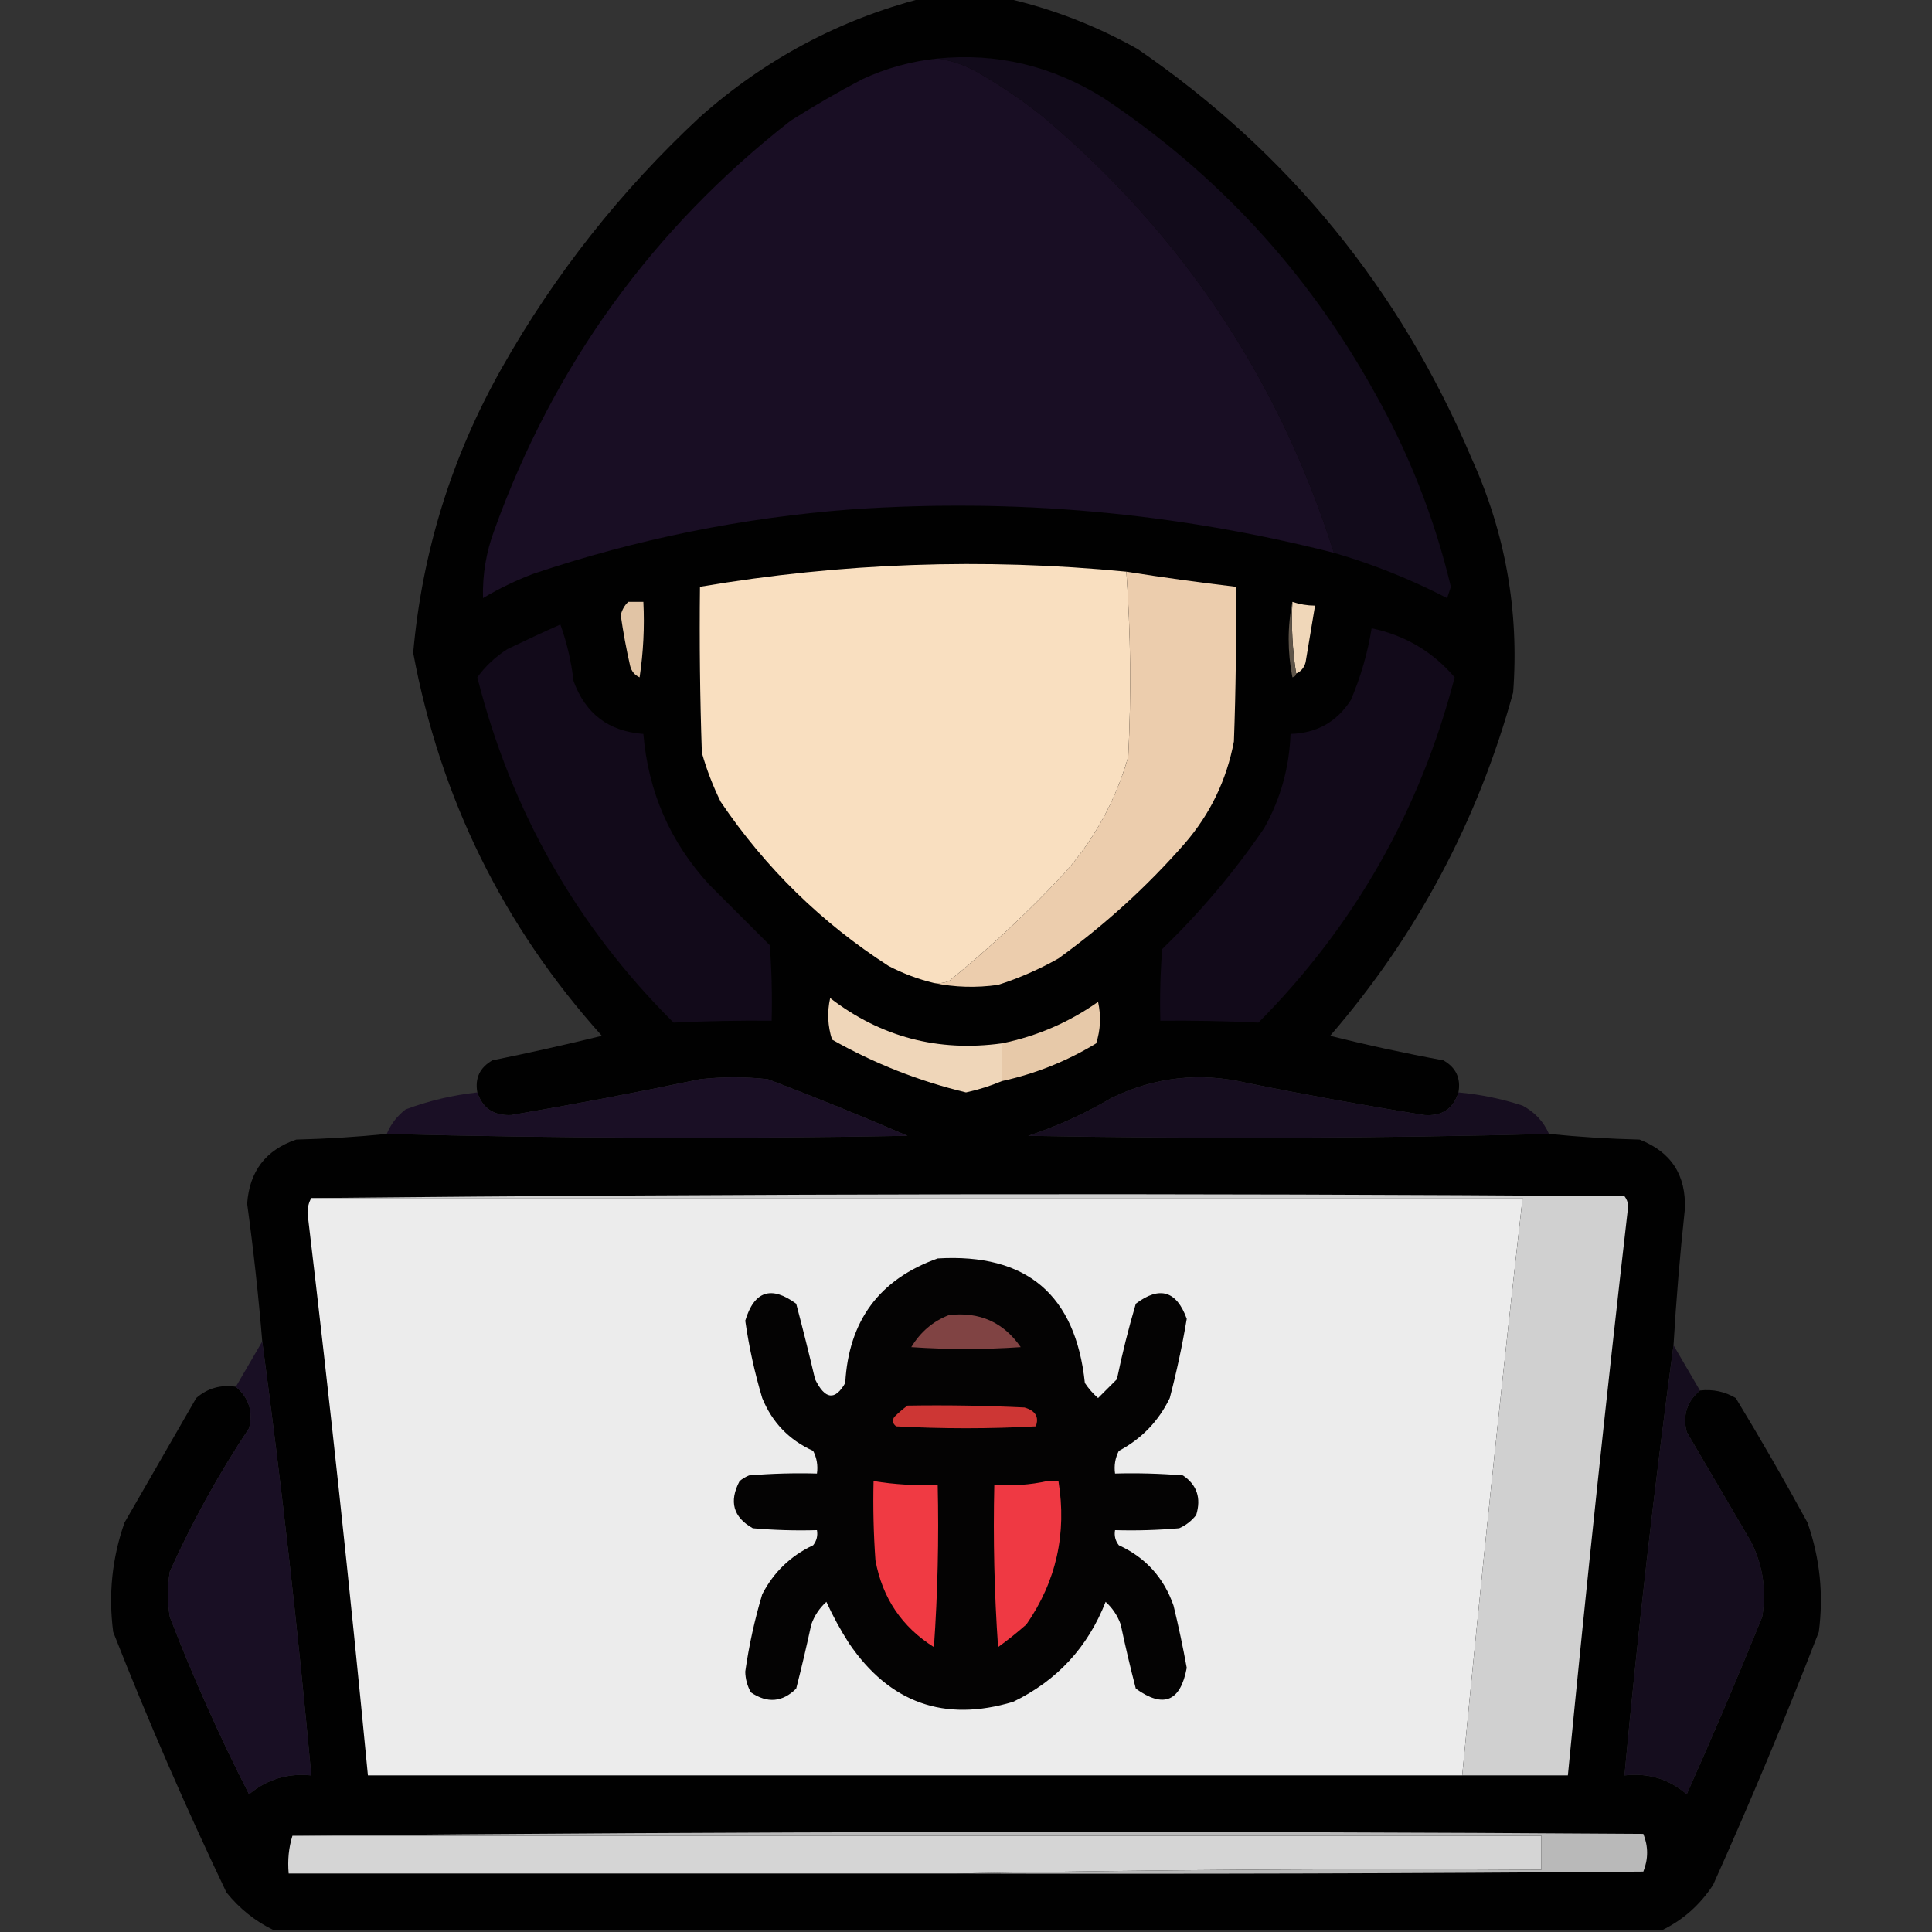 <?xml version="1.0" encoding="UTF-8"?>
<!DOCTYPE svg PUBLIC "-//W3C//DTD SVG 1.1//EN" "http://www.w3.org/Graphics/SVG/1.1/DTD/svg11.dtd">
<svg xmlns="http://www.w3.org/2000/svg" version="1.1" width="512px" height="512px" style="shape-rendering:geometricPrecision; text-rendering:geometricPrecision; image-rendering:optimizeQuality; fill-rule:evenodd; clip-rule:evenodd" xmlns:xlink="http://www.w3.org/1999/xlink">
<rect width="100%" height="100%" fill="#333333" stroke="none"/>
<g><path style="opacity:0.984" fill="#010101" d="M 244.5,-0.5 C 251.833,-0.5 259.167,-0.5 266.5,-0.5C 278.699,2.252 290.366,6.752 301.5,13C 341.51,40.478 371.01,76.645 390,121.5C 398.951,141.25 402.617,161.917 401,183.5C 391.624,217.593 375.457,247.926 352.5,274.5C 362.421,276.984 372.421,279.151 382.5,281C 385.844,282.894 387.178,285.727 386.5,289.5C 385.146,293.839 382.146,295.839 377.5,295.5C 361.78,292.989 346.113,290.156 330.5,287C 317.991,284.064 305.991,285.397 294.5,291C 287.572,295.093 280.239,298.426 272.5,301C 318.668,301.832 364.668,301.665 410.5,300.5C 418.422,301.302 426.422,301.802 434.5,302C 442.889,305.271 446.889,311.437 446.5,320.5C 445.206,332.481 444.206,344.481 443.5,356.5C 438.404,394.273 434.07,432.273 430.5,470.5C 436.804,469.781 442.304,471.447 447,475.5C 453.948,459.939 460.615,444.272 467,428.5C 468.195,421.491 467.195,414.825 464,408.5C 458.333,398.833 452.667,389.167 447,379.5C 445.882,375.077 447.049,371.41 450.5,368.5C 453.93,368.107 457.096,368.773 460,370.5C 466.586,381.337 472.919,392.337 479,403.5C 482.303,412.903 483.303,422.569 482,432.5C 473.255,455.066 463.922,477.399 454,499.5C 450.546,504.794 446.046,508.794 440.5,511.5C 317.833,511.5 195.167,511.5 72.5,511.5C 67.629,509.138 63.462,505.804 60,501.5C 49.169,478.84 39.169,455.84 30,432.5C 28.697,422.569 29.697,412.903 33,403.5C 39.333,392.5 45.667,381.5 52,370.5C 54.984,367.9 58.484,366.9 62.5,367.5C 65.951,370.41 67.118,374.077 66,378.5C 57.956,390.587 50.956,403.254 45,416.5C 44.333,420.5 44.333,424.5 45,428.5C 51.194,444.552 58.194,460.218 66,475.5C 70.769,471.522 76.269,469.856 82.5,470.5C 78.957,431.946 74.624,393.612 69.5,355.5C 68.496,343.301 67.163,331.135 65.5,319C 66.098,310.41 70.431,304.743 78.5,302C 86.578,301.802 94.578,301.302 102.5,300.5C 148.332,301.665 194.332,301.832 240.5,301C 228.27,295.717 215.937,290.717 203.5,286C 197.5,285.333 191.5,285.333 185.5,286C 168.893,289.485 152.227,292.652 135.5,295.5C 130.873,295.702 127.873,293.702 126.5,289.5C 125.822,285.727 127.156,282.894 130.5,281C 140.221,279.023 149.887,276.856 159.5,274.5C 133.378,245.422 116.711,211.588 109.5,173C 111.892,146.155 119.726,120.989 133,97.5C 147.006,72.698 164.506,50.531 185.5,31C 202.691,15.74 222.357,5.24 244.5,-0.5 Z"/></g>
<g><path style="opacity:1" fill="#120b1b" d="M 248.5,15.5 C 264.146,13.937 278.813,17.437 292.5,26C 322.562,46.063 346.395,71.896 364,103.5C 373.295,119.889 380.128,137.222 384.5,155.5C 384.167,156.5 383.833,157.5 383.5,158.5C 373.821,153.5 363.821,149.5 353.5,146.5C 338.924,100.488 313.257,61.988 276.5,31C 271.442,26.943 266.108,23.276 260.5,20C 256.781,17.636 252.781,16.136 248.5,15.5 Z"/></g>
<g><path style="opacity:1" fill="#190e24" d="M 248.5,15.5 C 252.781,16.136 256.781,17.636 260.5,20C 266.108,23.276 271.442,26.943 276.5,31C 313.257,61.988 338.924,100.488 353.5,146.5C 311.497,135.822 268.831,131.989 225.5,135C 196.785,137.179 168.785,142.846 141.5,152C 136.802,153.766 132.302,155.933 128,158.5C 127.834,152.327 128.834,146.327 131,140.5C 146.789,96.728 172.956,60.561 209.5,32C 215.702,28.067 222.035,24.4 228.5,21C 234.869,18.043 241.536,16.21 248.5,15.5 Z"/></g>
<g><path style="opacity:1" fill="#f9dfc0" d="M 298.5,151.5 C 299.651,167.759 299.817,184.093 299,200.5C 295.681,212.139 290.014,222.473 282,231.5C 272.436,241.734 262.269,251.234 251.5,260C 250.207,260.49 248.873,260.657 247.5,260.5C 243.342,259.502 239.342,258.002 235.5,256C 217.711,244.544 202.877,230.044 191,212.5C 188.938,208.312 187.271,203.979 186,199.5C 185.5,184.837 185.333,170.17 185.5,155.5C 222.968,149.141 260.635,147.807 298.5,151.5 Z"/></g>
<g><path style="opacity:1" fill="#eccdad" d="M 298.5,151.5 C 308.132,153.019 317.799,154.352 327.5,155.5C 327.667,169.171 327.5,182.837 327,196.5C 325.068,206.696 320.735,215.696 314,223.5C 303.998,234.922 292.832,245.089 280.5,254C 275.401,256.883 270.067,259.217 264.5,261C 258.651,261.818 252.985,261.652 247.5,260.5C 248.873,260.657 250.207,260.49 251.5,260C 262.269,251.234 272.436,241.734 282,231.5C 290.014,222.473 295.681,212.139 299,200.5C 299.817,184.093 299.651,167.759 298.5,151.5 Z"/></g>
<g><path style="opacity:1" fill="#e1c4a5" d="M 166.5,159.5 C 167.833,159.5 169.167,159.5 170.5,159.5C 170.83,166.2 170.497,172.866 169.5,179.5C 168.201,178.91 167.368,177.91 167,176.5C 165.981,172.036 165.148,167.536 164.5,163C 164.862,161.566 165.528,160.399 166.5,159.5 Z"/></g>
<g><path style="opacity:1" fill="#f0d7b9" d="M 342.5,159.5 C 344.435,160.15 346.435,160.483 348.5,160.5C 347.669,165.487 346.836,170.487 346,175.5C 345.623,176.942 344.79,177.942 343.5,178.5C 342.51,172.355 342.177,166.022 342.5,159.5 Z"/></g>
<g><path style="opacity:1" fill="#120a1a" d="M 148.5,165.5 C 150.219,170.242 151.386,175.242 152,180.5C 155.163,189.166 161.33,193.833 170.5,194.5C 171.784,209.862 177.617,223.195 188,234.5C 193.333,239.833 198.667,245.167 204,250.5C 204.5,257.158 204.666,263.825 204.5,270.5C 195.774,270.424 187.108,270.591 178.5,271C 152.778,245.404 135.445,214.904 126.5,179.5C 128.607,176.564 131.274,174.064 134.5,172C 139.227,169.715 143.893,167.548 148.5,165.5 Z"/></g>
<g><path style="opacity:1" fill="#120a1a" d="M 363.5,166.5 C 372.338,168.348 379.671,172.682 385.5,179.5C 376.32,214.796 358.987,245.296 333.5,271C 324.892,270.591 316.226,270.424 307.5,270.5C 307.334,264.158 307.5,257.825 308,251.5C 318.127,241.713 327.127,231.046 335,219.5C 339.358,211.736 341.691,203.403 342,194.5C 348.962,194.299 354.295,191.299 358,185.5C 360.611,179.372 362.444,173.039 363.5,166.5 Z"/></g>
<g><path style="opacity:1" fill="#5f5549" d="M 342.5,159.5 C 342.177,166.022 342.51,172.355 343.5,178.5C 343.44,179.043 343.107,179.376 342.5,179.5C 341.182,172.678 341.182,166.011 342.5,159.5 Z"/></g>
<g><path style="opacity:1" fill="#efd6b9" d="M 265.5,276.5 C 265.5,279.833 265.5,283.167 265.5,286.5C 262.536,287.764 259.37,288.764 256,289.5C 243.518,286.506 231.685,281.839 220.5,275.5C 219.341,271.878 219.175,268.211 220,264.5C 233.43,274.817 248.596,278.817 265.5,276.5 Z"/></g>
<g><path style="opacity:1" fill="#e7c9a9" d="M 265.5,286.5 C 265.5,283.167 265.5,279.833 265.5,276.5C 274.77,274.615 283.27,270.948 291,265.5C 291.825,269.211 291.659,272.878 290.5,276.5C 282.698,281.237 274.365,284.57 265.5,286.5 Z"/></g>
<g><path style="opacity:1" fill="#1a0f25" d="M 102.5,300.5 C 103.543,297.944 105.21,295.777 107.5,294C 113.657,291.711 119.991,290.211 126.5,289.5C 127.873,293.702 130.873,295.702 135.5,295.5C 152.227,292.652 168.893,289.485 185.5,286C 191.5,285.333 197.5,285.333 203.5,286C 215.937,290.717 228.27,295.717 240.5,301C 194.332,301.832 148.332,301.665 102.5,300.5 Z"/></g>
<g><path style="opacity:1" fill="#160d1f" d="M 386.5,289.5 C 392.293,290.021 397.96,291.188 403.5,293C 406.739,294.736 409.073,297.236 410.5,300.5C 364.668,301.665 318.668,301.832 272.5,301C 280.239,298.426 287.572,295.093 294.5,291C 305.991,285.397 317.991,284.064 330.5,287C 346.113,290.156 361.78,292.989 377.5,295.5C 382.146,295.839 385.146,293.839 386.5,289.5 Z"/></g>
<g><path style="opacity:1" fill="#ececec" d="M 82.5,317.5 C 189.5,317.5 296.5,317.5 403.5,317.5C 397.726,368.464 392.393,419.464 387.5,470.5C 290.833,470.5 194.167,470.5 97.5,470.5C 92.731,420.78 87.397,371.113 81.5,321.5C 81.511,319.955 81.844,318.622 82.5,317.5 Z"/></g>
<g><path style="opacity:1" fill="#d0d0d0" d="M 82.5,317.5 C 198.333,316.334 314.333,316.167 430.5,317C 431.059,317.725 431.392,318.558 431.5,319.5C 425.727,369.788 420.394,420.122 415.5,470.5C 406.167,470.5 396.833,470.5 387.5,470.5C 392.393,419.464 397.726,368.464 403.5,317.5C 296.5,317.5 189.5,317.5 82.5,317.5 Z"/></g>
<g><path style="opacity:1" fill="#040303" d="M 248.5,333.5 C 272.036,332.096 285.036,343.096 287.5,366.5C 288.48,367.981 289.647,369.315 291,370.5C 292.667,368.833 294.333,367.167 296,365.5C 297.392,358.738 299.059,352.071 301,345.5C 307.309,340.728 311.809,342.062 314.5,349.5C 313.319,356.572 311.819,363.572 310,370.5C 307.027,376.64 302.527,381.306 296.5,384.5C 295.534,386.396 295.201,388.396 295.5,390.5C 301.509,390.334 307.509,390.501 313.5,391C 317.212,393.513 318.378,397.013 317,401.5C 315.786,403.049 314.286,404.215 312.5,405C 306.843,405.499 301.176,405.666 295.5,405.5C 295.238,406.978 295.571,408.311 296.5,409.5C 303.593,412.761 308.426,418.094 311,425.5C 312.327,430.961 313.494,436.461 314.5,442C 312.834,450.946 308.334,452.779 301,447.5C 299.543,441.887 298.21,436.22 297,430.5C 296.163,428.156 294.829,426.156 293,424.5C 288.285,436.547 280.119,445.381 268.5,451C 250.266,456.472 235.766,451.305 225,435.5C 222.731,431.962 220.731,428.295 219,424.5C 217.171,426.156 215.837,428.156 215,430.5C 213.772,436.208 212.439,441.875 211,447.5C 207.341,451.115 203.341,451.448 199,448.5C 198.042,446.801 197.542,444.967 197.5,443C 198.49,436.052 199.99,429.218 202,422.5C 205.028,416.639 209.528,412.306 215.5,409.5C 216.429,408.311 216.762,406.978 216.5,405.5C 210.824,405.666 205.157,405.499 199.5,405C 194.311,402.087 193.144,397.92 196,392.5C 196.75,391.874 197.584,391.374 198.5,391C 204.491,390.501 210.491,390.334 216.5,390.5C 216.799,388.396 216.466,386.396 215.5,384.5C 209.137,381.637 204.637,376.97 202,370.5C 199.99,363.783 198.49,356.949 197.5,350C 199.873,342.125 204.373,340.625 211,345.5C 212.758,352.127 214.425,358.794 216,365.5C 218.631,370.903 221.297,371.236 224,366.5C 224.907,349.988 233.074,338.988 248.5,333.5 Z"/></g>
<g><path style="opacity:1" fill="#804343" d="M 251.5,348.5 C 259.61,347.584 265.943,350.417 270.5,357C 260.833,357.667 251.167,357.667 241.5,357C 243.934,352.972 247.267,350.139 251.5,348.5 Z"/></g>
<g><path style="opacity:1" fill="#190f24" d="M 69.5,355.5 C 74.624,393.612 78.957,431.946 82.5,470.5C 76.269,469.856 70.769,471.522 66,475.5C 58.194,460.218 51.194,444.552 45,428.5C 44.333,424.5 44.333,420.5 45,416.5C 50.956,403.254 57.956,390.587 66,378.5C 67.118,374.077 65.951,370.41 62.5,367.5C 64.833,363.5 67.167,359.5 69.5,355.5 Z"/></g>
<g><path style="opacity:1" fill="#150d1e" d="M 443.5,356.5 C 445.848,360.535 448.182,364.535 450.5,368.5C 447.049,371.41 445.882,375.077 447,379.5C 452.667,389.167 458.333,398.833 464,408.5C 467.195,414.825 468.195,421.491 467,428.5C 460.615,444.272 453.948,459.939 447,475.5C 442.304,471.447 436.804,469.781 430.5,470.5C 434.07,432.273 438.404,394.273 443.5,356.5 Z"/></g>
<g><path style="opacity:1" fill="#cd3634" d="M 240.5,372.5 C 250.839,372.334 261.172,372.5 271.5,373C 274.412,373.845 275.412,375.512 274.5,378C 262.167,378.667 249.833,378.667 237.5,378C 236.549,377.282 236.383,376.449 237,375.5C 238.145,374.364 239.312,373.364 240.5,372.5 Z"/></g>
<g><path style="opacity:1" fill="#f03a43" d="M 231.5,392.5 C 237.106,393.407 242.773,393.74 248.5,393.5C 248.833,407.849 248.499,422.182 247.5,436.5C 239.005,431.156 233.838,423.489 232,413.5C 231.5,406.508 231.334,399.508 231.5,392.5 Z"/></g>
<g><path style="opacity:1" fill="#ef3943" d="M 277.5,392.5 C 278.5,392.5 279.5,392.5 280.5,392.5C 282.751,406.413 279.918,419.08 272,430.5C 269.591,432.62 267.091,434.62 264.5,436.5C 263.501,422.182 263.167,407.849 263.5,393.5C 268.363,393.819 273.03,393.486 277.5,392.5 Z"/></g>
<g><path style="opacity:1" fill="#d5d5d5" d="M 77.5,486.5 C 187.833,486.5 298.167,486.5 408.5,486.5C 408.5,489.5 408.5,492.5 408.5,495.5C 356.664,495.168 304.997,495.501 253.5,496.5C 194.5,496.5 135.5,496.5 76.5,496.5C 76.187,492.958 76.521,489.625 77.5,486.5 Z"/></g>
<g><path style="opacity:1" fill="#b9b9b9" d="M 77.5,486.5 C 196.666,485.334 315.999,485.167 435.5,486C 436.833,489.333 436.833,492.667 435.5,496C 374.834,496.5 314.168,496.667 253.5,496.5C 304.997,495.501 356.664,495.168 408.5,495.5C 408.5,492.5 408.5,489.5 408.5,486.5C 298.167,486.5 187.833,486.5 77.5,486.5 Z"/></g>
</svg>
